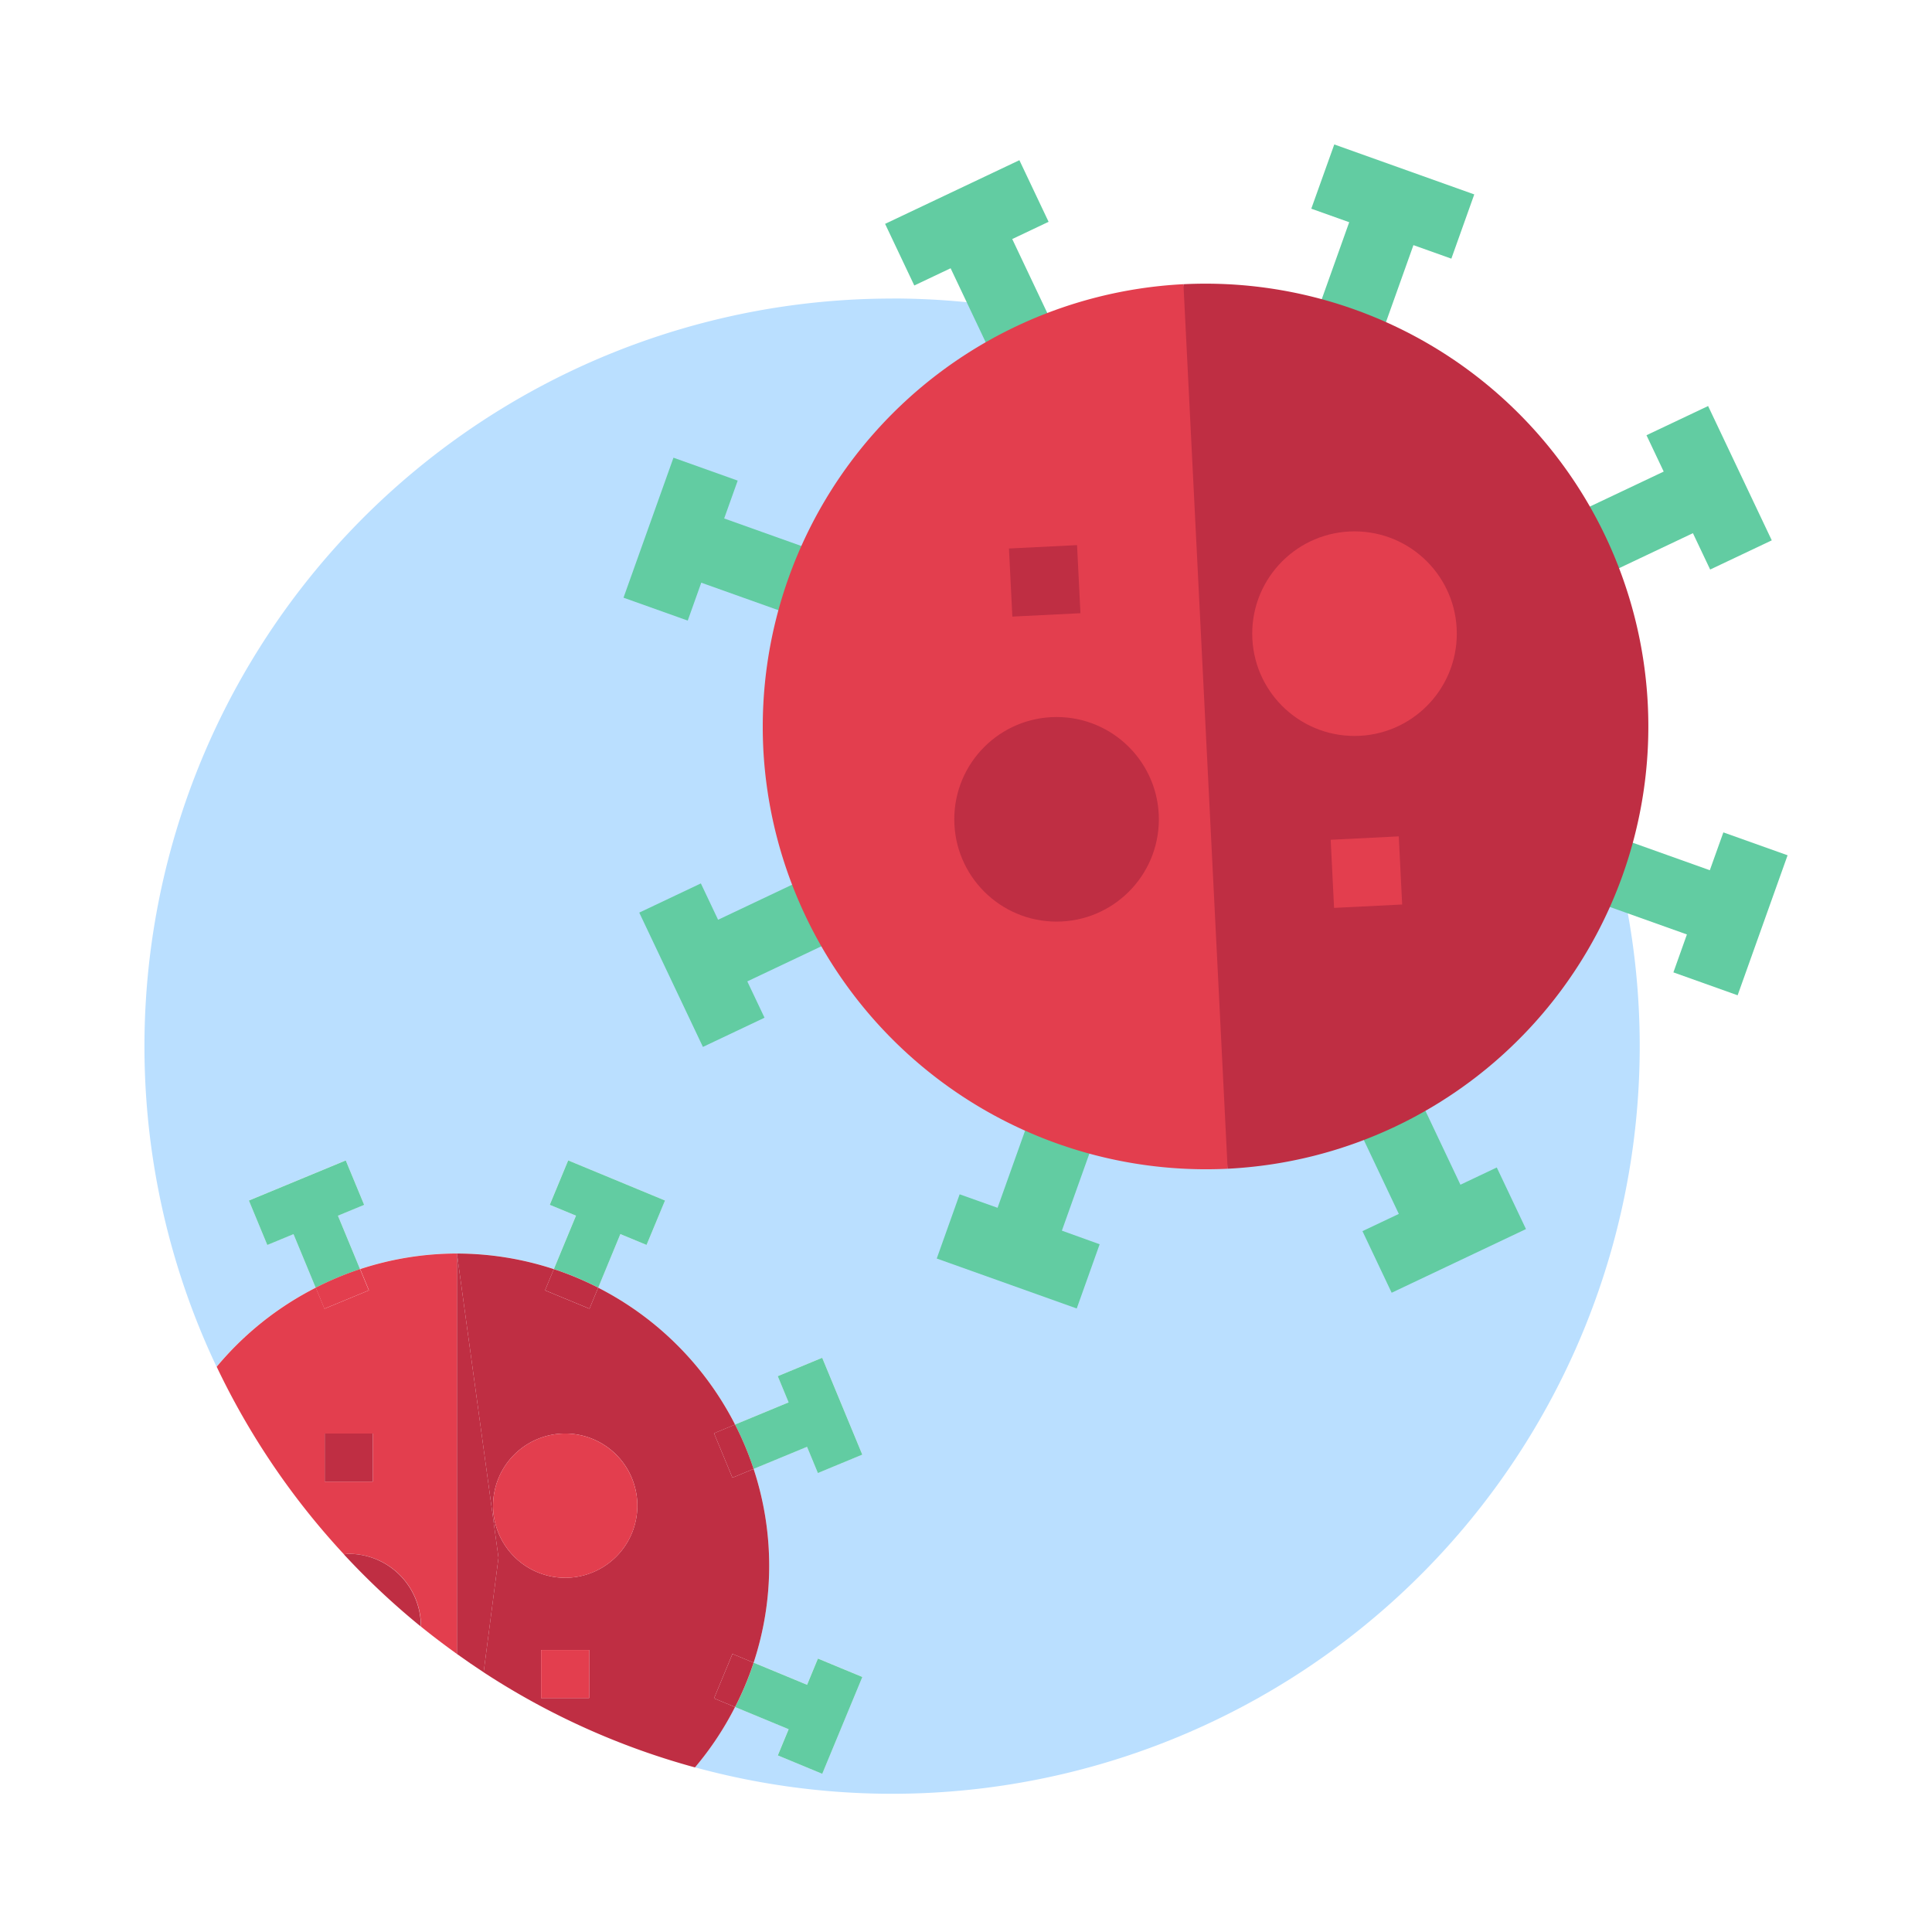 <svg xmlns="http://www.w3.org/2000/svg" width="107" height="107" viewBox="0 0 107 107">
  <g id="Grupo_27339" data-name="Grupo 27339" transform="translate(-289 -8147.781)">
    <g id="Grupo_26850" data-name="Grupo 26850">
      <g id="Grupo_27344" data-name="Grupo 27344">
        <rect id="Rectángulo_5239" data-name="Rectángulo 5239" width="107" height="107" transform="translate(289 8147.781)" fill="none"/>
        <g id="Grupo_27340" data-name="Grupo 27340" transform="translate(-163.244 7792.75)">
          <g id="Grupo_27340-2" data-name="Grupo 27340" transform="translate(460.244 371.566)">
            <path id="Trazado_56746" data-name="Trazado 56746" d="M501.651,370.778a41.415,41.415,0,0,0-37.413,59.159,17.385,17.385,0,0,1,5.49-4.38l-1.229-2.967-1.451.6-1.019-2.461,5.364-2.221,1.019,2.46-1.452.6,1.225,2.958a17.192,17.192,0,0,1,5.366-.863h0a17.222,17.222,0,0,1,5.365.863l1.225-2.958-1.452-.6,1.019-2.46,5.363,2.221-1.019,2.461-1.451-.6-1.228,2.967a17.384,17.384,0,0,1,7.581,7.581l2.967-1.228-.6-1.451,2.46-1.019L500,434.8l-2.46,1.019-.6-1.452-2.958,1.225a17.114,17.114,0,0,1,0,10.73l2.958,1.225.6-1.452,2.46,1.019-2.221,5.363-2.46-1.019.6-1.451-2.967-1.228a17.3,17.3,0,0,1-2.219,3.344,41.407,41.407,0,1,0,10.917-81.349Z" transform="translate(-460.244 -370.778)" fill="#badfff"/>
            <path id="Trazado_56747" data-name="Trazado 56747" d="M470.426,417.162l1.452-.6-1.019-2.46-5.364,2.221,1.019,2.461,1.451-.6,1.229,2.967a17.275,17.275,0,0,1,2.457-1.028Z" transform="translate(-459.71 -366.368)" fill="#62cca2"/>
            <path id="Trazado_56748" data-name="Trazado 56748" d="M492.9,443.053l-.6,1.451,2.46,1.019,2.221-5.363-2.46-1.019-.6,1.452-2.958-1.225a17.044,17.044,0,0,1-1.028,2.457Z" transform="translate(-457.222 -363.819)" fill="#62cca2"/>
            <path id="Trazado_56749" data-name="Trazado 56749" d="M493.918,428.952l.6,1.452,2.46-1.019-2.221-5.364-2.46,1.019.6,1.451-2.967,1.228a17.149,17.149,0,0,1,1.028,2.457Z" transform="translate(-457.222 -365.358)" fill="#62cca2"/>
            <path id="Trazado_56750" data-name="Trazado 56750" d="M484.527,418.181l1.451.6L487,416.321l-5.363-2.221-1.019,2.46,1.452.6-1.225,2.958a17.222,17.222,0,0,1,2.457,1.028Z" transform="translate(-458.17 -366.368)" fill="#62cca2"/>
            <path id="Trazado_56751" data-name="Trazado 56751" d="M471.189,435.411a4,4,0,0,1,4,4c0,.01,0,.02,0,.031.65.528,1.319,1.032,2,1.522V418.781a17.192,17.192,0,0,0-5.366.863l.486,1.175-2.46,1.018-.483-1.165a17.385,17.385,0,0,0-5.49,4.38,41.475,41.475,0,0,0,7.048,10.388C471.009,435.432,471.1,435.411,471.189,435.411Zm-1.331-6.661h2.663v2.663h-2.663Z" transform="translate(-459.875 -365.892)" fill="#e33e4e"/>
            <path id="Trazado_56752" data-name="Trazado 56752" d="M471.795,420.739l-.486-1.175a17.275,17.275,0,0,0-2.457,1.028l.483,1.165Z" transform="translate(-459.368 -365.812)" fill="#e33e4e"/>
            <path id="Trazado_56753" data-name="Trazado 56753" d="M490.19,443.415l1.019-2.46,1.173.486a17.114,17.114,0,0,0,0-10.73l-1.173.486-1.019-2.46,1.165-.483a17.384,17.384,0,0,0-7.581-7.581l-.483,1.165-2.46-1.018.486-1.175a17.222,17.222,0,0,0-5.365-.863l2.3,16.847-.823,6.345a41.188,41.188,0,0,0,11.705,5.268,17.3,17.3,0,0,0,2.219-3.344Zm-6.915-.014h-2.664v-2.663h2.664Zm-1.332-6.661a3.995,3.995,0,1,1,4-3.994A3.995,3.995,0,0,1,481.944,436.739Z" transform="translate(-458.645 -365.892)" fill="#bf2e43"/>
            <path id="Trazado_56754" data-name="Trazado 56754" d="M488.875,441.366l1.165.483a17.044,17.044,0,0,0,1.028-2.457l-1.173-.486Z" transform="translate(-457.33 -363.843)" fill="#bf2e43"/>
            <path id="Trazado_56755" data-name="Trazado 56755" d="M489.894,430.321l1.173-.486a17.149,17.149,0,0,0-1.028-2.457l-1.165.483Z" transform="translate(-457.33 -365.017)" fill="#bf2e43"/>
            <path id="Trazado_56756" data-name="Trazado 56756" d="M482.84,421.757l.483-1.165a17.222,17.222,0,0,0-2.457-1.028l-.486,1.175Z" transform="translate(-458.194 -365.812)" fill="#bf2e43"/>
            <path id="Trazado_56757" data-name="Trazado 56757" d="M477.431,441.974l.823-6.345-2.3-16.847v22.178Q476.679,441.481,477.431,441.974Z" transform="translate(-458.645 -365.892)" fill="#bf2e43"/>
            <path id="Trazado_56758" data-name="Trazado 56758" d="M470.538,433.875c-.094,0-.181.021-.272.028a41.686,41.686,0,0,0,4.264,4c0-.011,0-.021,0-.031A4,4,0,0,0,470.538,433.875Z" transform="translate(-459.224 -364.355)" fill="#bf2e43"/>
            <path id="Trazado_56759" data-name="Trazado 56759" d="M481.759,427.829a3.995,3.995,0,1,0,4,4A4,4,0,0,0,481.759,427.829Z" transform="translate(-458.461 -364.971)" fill="#e33e4e"/>
            <rect id="Rectángulo_5308" data-name="Rectángulo 5308" width="2.663" height="2.663" transform="translate(9.983 62.858)" fill="#bf2e43"/>
            <rect id="Rectángulo_5309" data-name="Rectángulo 5309" width="2.663" height="2.663" transform="translate(21.967 74.846)" fill="#e33e4e"/>
          </g>
          <g id="Grupo_27343" data-name="Grupo 27343" transform="translate(486.777 363.032)">
            <g id="Grupo_27341" data-name="Grupo 27341" transform="translate(0 0.871)">
              <path id="Trazado_56760" data-name="Trazado 56760" d="M506.529,367.235l-1.617-3.412-7.438,3.526,1.617,3.413,2.012-.954,2.716,5.73,3.413-1.616-2.716-5.732Z" transform="translate(-482.988 -363.823)" fill="#62cca2"/>
              <path id="Trazado_56761" data-name="Trazado 56761" d="M490.649,380.047l-3.557-1.269-2.767,7.753,3.557,1.269.749-2.1,5.974,2.131,1.268-3.557-5.973-2.131Z" transform="translate(-484.326 -362.301)" fill="#62cca2"/>
              <path id="Trazado_56762" data-name="Trazado 56762" d="M495.215,399.539l-5.732,2.716-.954-2.013-3.412,1.617,3.526,7.438,3.412-1.617-.954-2.012,5.732-2.716Z" transform="translate(-484.246 -360.188)" fill="#62cca2"/>
              <path id="Trazado_56763" data-name="Trazado 56763" d="M505.569,411.062l-2.131,5.973-2.1-.748-1.268,3.557,7.753,2.767,1.269-3.557L507,418.3l2.131-5.974Z" transform="translate(-482.723 -359.015)" fill="#62cca2"/>
            </g>
            <g id="Grupo_27342" data-name="Grupo 27342" transform="translate(38.063)">
              <path id="Trazado_56764" data-name="Trazado 56764" d="M526.961,415.851l-2.715-5.732-3.413,1.617,2.716,5.732-2.014.954,1.617,3.412,7.439-3.526-1.617-3.412Z" transform="translate(-518.674 -358.239)" fill="#62cca2"/>
              <path id="Trazado_56765" data-name="Trazado 56765" d="M539.6,399.711l-5.974-2.132-1.269,3.558,5.974,2.131-.748,2.1,3.557,1.269,2.767-7.754-3.557-1.268Z" transform="translate(-517.501 -359.516)" fill="#62cca2"/>
              <path id="Trazado_56766" data-name="Trazado 56766" d="M533.029,385.938l5.731-2.716.955,2.014,3.412-1.617-3.526-7.439-3.413,1.617.954,2.013-5.73,2.715Z" transform="translate(-517.597 -361.694)" fill="#62cca2"/>
              <path id="Trazado_56767" data-name="Trazado 56767" d="M518.9,366.589l2.1.749-2.131,5.974,3.557,1.269,2.131-5.974,2.1.749,1.269-3.558-7.753-2.767Z" transform="translate(-518.873 -363.032)" fill="#62cca2"/>
            </g>
            <path id="Trazado_56768" data-name="Trazado 56768" d="M491.354,395.775a24.551,24.551,0,0,0,25.717,23.269l2.005-25.289-4.452-23.7a24.553,24.553,0,0,0-23.27,25.718Z" transform="translate(-483.614 -362.317)" fill="#e33e4e"/>
            <path id="Trazado_56769" data-name="Trazado 56769" d="M512.471,370.06l2.447,48.987a24.524,24.524,0,0,0-2.447-48.987Z" transform="translate(-481.461 -362.32)" fill="#bf2e43"/>
            <circle id="Elipse_2142" data-name="Elipse 2142" cx="5.665" cy="5.665" r="5.665" transform="translate(18.318 31.71)" fill="#bf2e43"/>
            <circle id="Elipse_2143" data-name="Elipse 2143" cx="5.665" cy="5.665" r="5.665" transform="translate(34.819 21.428)" fill="#e33e4e"/>
            <path id="Trazado_56770" data-name="Trazado 56770" d="M503.7,383.359l3.771-.188.188,3.771-3.771.188Z" transform="translate(-482.354 -360.982)" fill="#bf2e43"/>
            <path id="Trazado_56771" data-name="Trazado 56771" d="M519.872,398l3.771-.188.188,3.773-3.771.188Z" transform="translate(-480.708 -359.492)" fill="#e33e4e"/>
          </g>
        </g>
      </g>
    </g>
  </g>
</svg>
